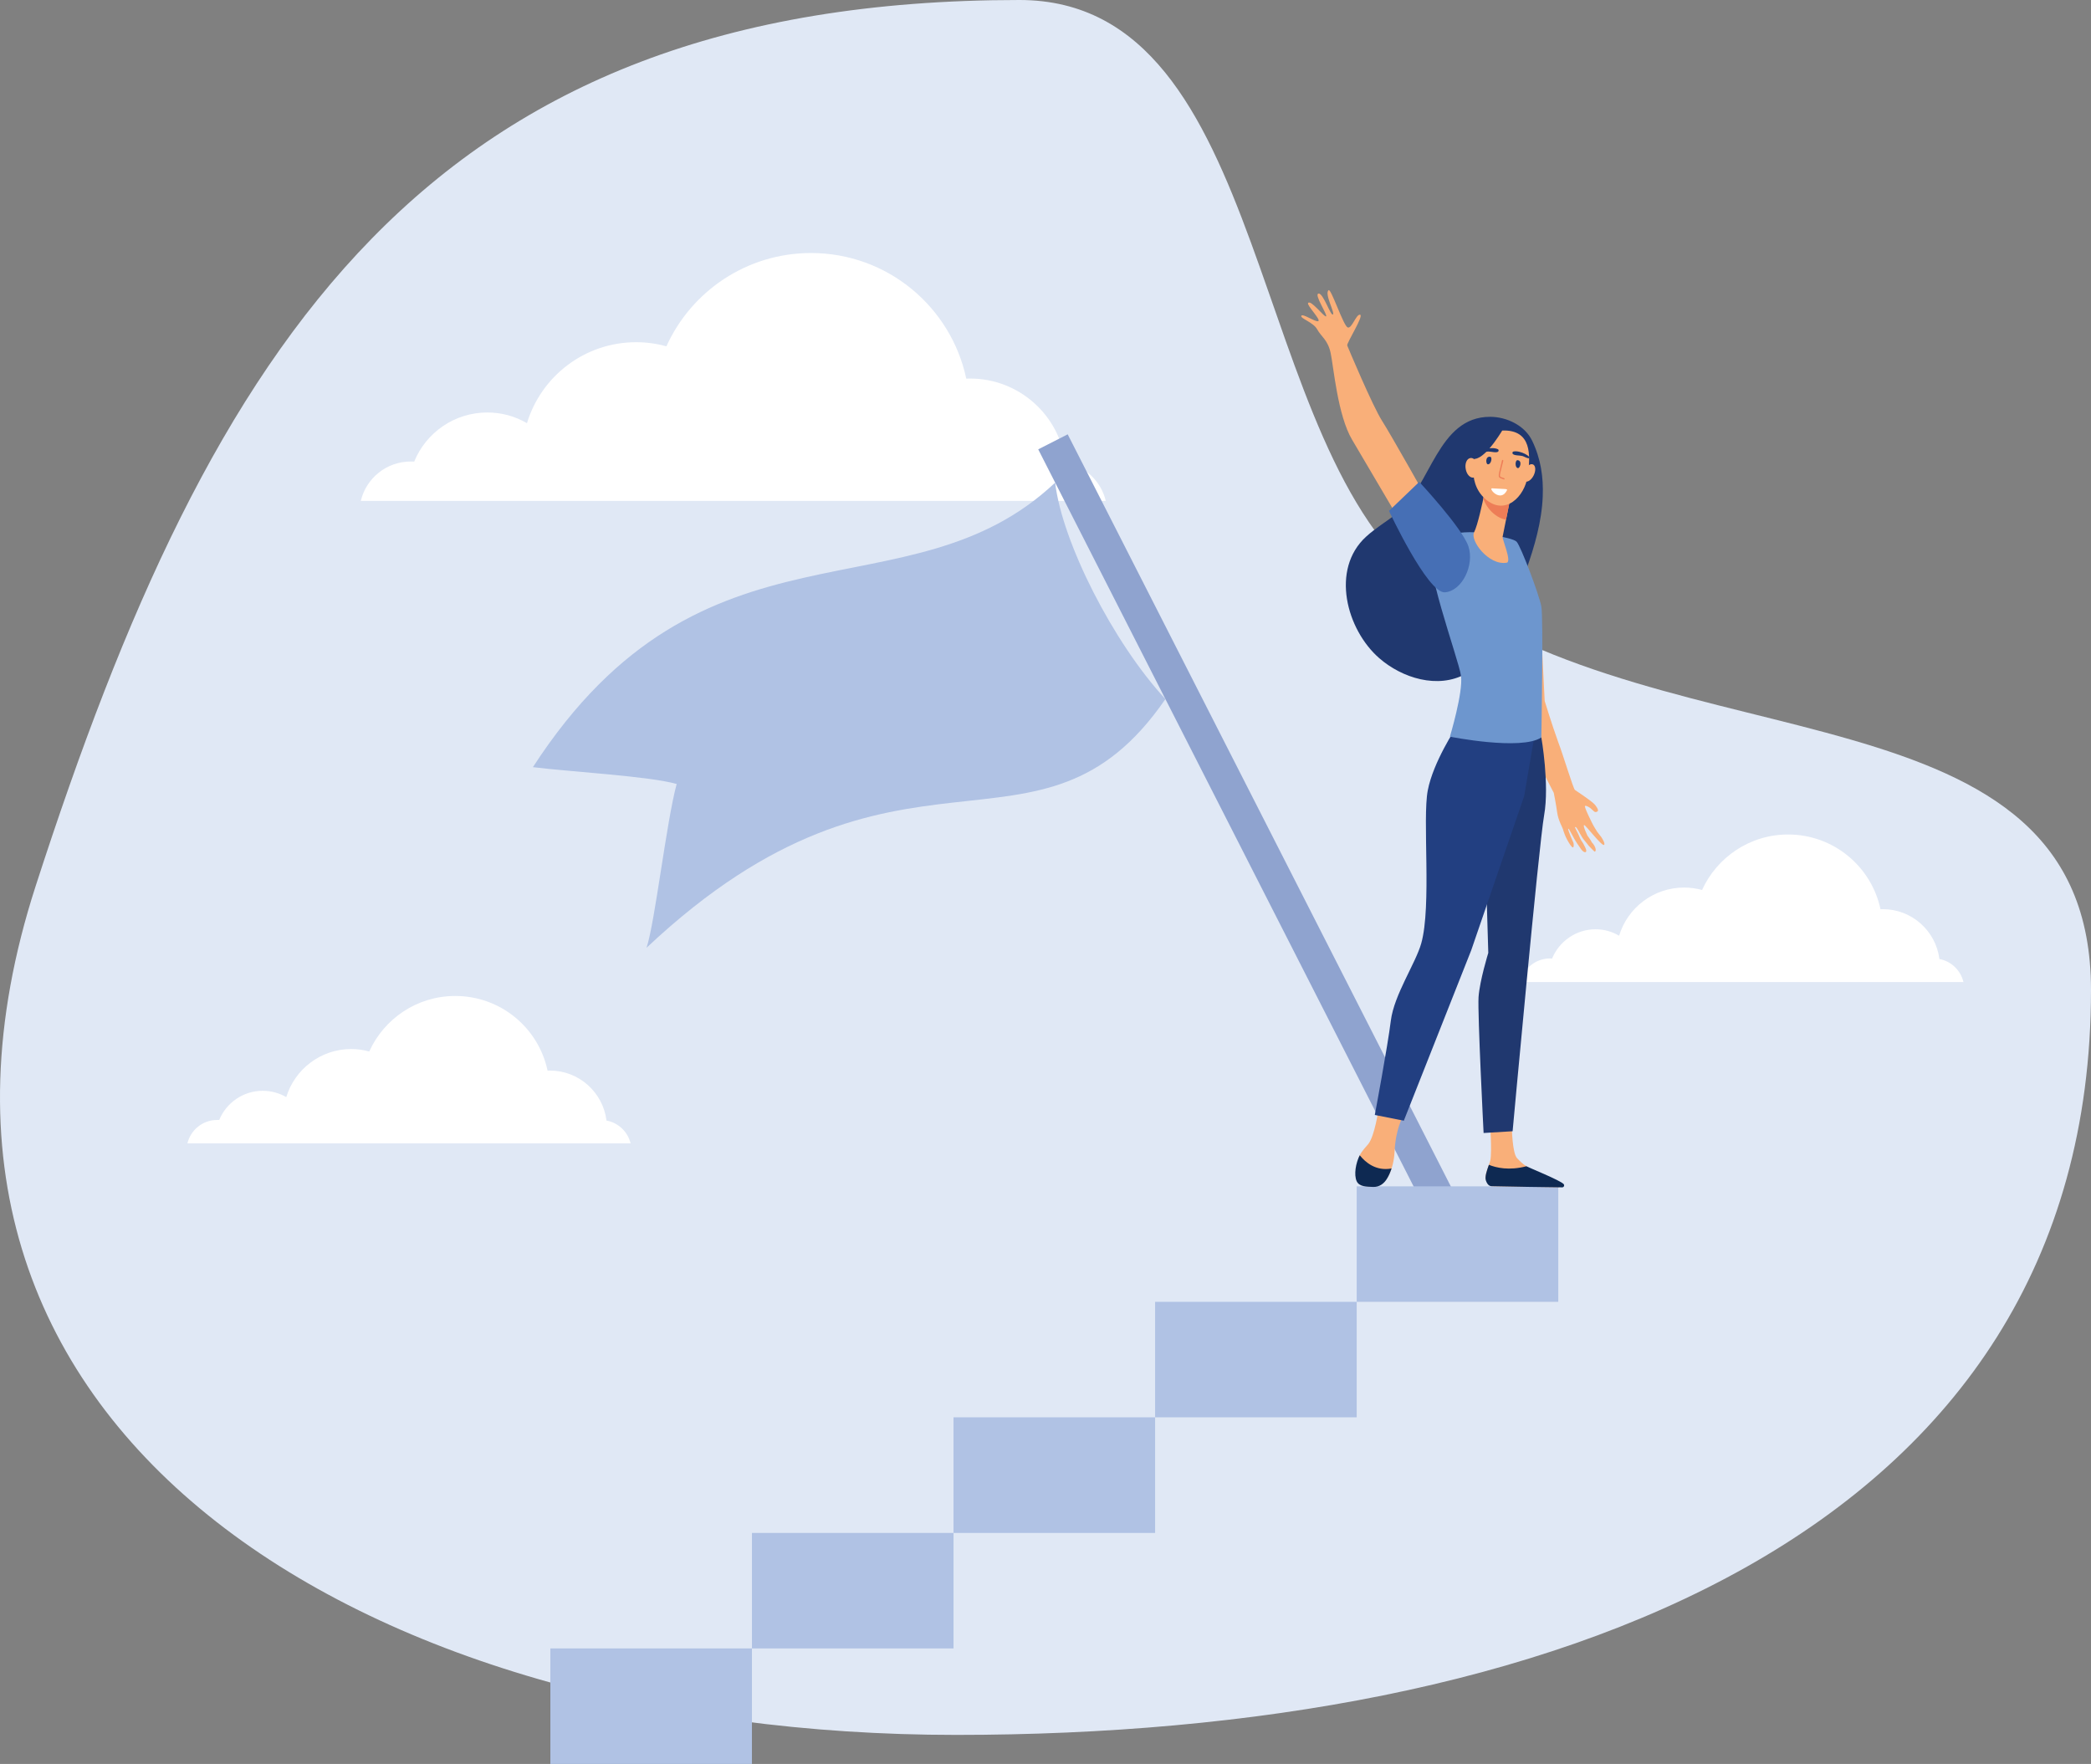 <?xml version="1.0" encoding="UTF-8"?><svg id="a" xmlns="http://www.w3.org/2000/svg" viewBox="0 0 1790.87 1510.71"><rect x="0" y="0" width="1790.87" height="1510.71" fill="#808080" stroke="none"/><path d="M873.14,0c218.15,0,193.24,385.28,350.7,502.7,208.42,155.39,567.03,78.45,567.03,345.15,0,468.31-465.11,638.01-971.95,638.01S-120.4,1226.04,30.47,759.07C181.41,292.02,366.3,0,873.14,0Z" style="fill:#e0e8f5; fill-rule:evenodd;"/><path d="M947.07,429.02H309c4.58-19.39,21.97-33.76,42.8-33.76,1,0,2.01,0,2.95,.06,10.1-24.66,34.33-42.05,62.63-42.05,12.36,0,23.97,3.33,33.95,9.16,12.18-40.17,49.39-69.35,93.51-69.35,8.97,0,17.64,1.25,25.92,3.51,21.34-47.13,68.78-79.89,123.89-79.89,65.33,0,119.87,46.13,132.92,107.57,1.13,0,2.26-.06,3.33-.06,41.86,0,76.44,31.32,81.52,71.8,17.07,3.2,30.69,16.25,34.64,33.01Z" style="fill:#fff; fill-rule:evenodd;"/><polygon points="1220.2 1034.75 1245.49 1021.82 914.44 371.98 889.21 384.84 1220.2 1034.75" style="fill:#8fa3cf; fill-rule:evenodd;"/><path d="M903.7,413.33c5.9,50.9,49.89,137.32,94.45,185.39-108.32,157.34-226.31,7.78-444.4,212.98,7.22-21.72,17.01-108.04,25.79-140.24-23.28-6.72-91.5-10.48-123.13-14.43,146.54-226.18,321.14-124.64,447.28-243.69Z" style="fill:#b0c2e4; fill-rule:evenodd;"/><path d="M540.08,979.27H160.51c2.76-11.55,13.12-20.08,25.48-20.08h1.76c5.96-14.56,20.4-24.98,37.22-24.98,7.41,0,14.31,2.01,20.21,5.4,7.28-23.85,29.43-41.17,55.67-41.17,5.27,0,10.48,.75,15.38,2.13,12.74-28.12,40.92-47.57,73.68-47.57,38.91,0,71.36,27.36,79.08,64.01,.69,0,1.32-.12,2.01-.12,24.92,0,45.44,18.7,48.45,42.8,10.17,1.88,18.26,9.67,20.65,19.58Z" style="fill:#fff; fill-rule:evenodd;"/><path d="M1681.61,841.07h-379.57c2.76-11.55,13.12-20.21,25.48-20.21,.56,0,1.19,.13,1.76,.13,6.03-14.69,20.46-25.11,37.28-25.11,7.34,0,14.25,2.01,20.15,5.52,7.22-23.88,29.43-41.26,55.67-41.26,5.33,0,10.48,.75,15.38,2.07,12.74-27.99,40.92-47.51,73.68-47.51,38.91,0,71.36,27.43,79.14,64.01,.63-.06,1.25-.06,1.95-.06,24.92,0,45.44,18.61,48.51,42.71,10.17,1.88,18.2,9.66,20.59,19.71Z" style="fill:#fff; fill-rule:evenodd;"/><rect x="471.36" y="1411.8" width="172.65" height="98.91" style="fill:#b0c2e4;"/><rect x="644.01" y="1312.89" width="172.65" height="98.91" style="fill:#b0c2e4;"/><rect x="816.66" y="1213.86" width="172.65" height="99.03" style="fill:#b0c2e4;"/><rect x="989.31" y="1114.95" width="172.65" height="98.91" style="fill:#b0c2e4;"/><rect x="1161.96" y="1016.04" width="172.65" height="98.91" style="fill:#b0c2e4;"/><path d="M1224.72,431.85s-33.07-58.99-41.11-71.55c-8.03-12.55-29-62.45-29.75-64.39-.75-1.95,14.43-25.54,11.05-26.36-3.39-.82-7.15,12.43-10.73,10.86-3.64-1.57-14.18-33.51-16.25-31.88-3.89,2.95,5.71,19.77,3.64,20.84s-8.28-18.51-12.3-17.95c-4.08,.57,7.66,17.95,6.53,19.46-1.13,1.57-13.31-14.81-15.5-11.3-1.19,1.88,11.17,14.25,8.79,15.44-2.32,1.13-13.37-6.84-14.56-4.58-1.13,2.32,10.23,5.46,13.62,11.67,3.39,6.28,9.16,8.91,11.55,20.46,2.45,11.48,5.96,53.16,18.26,73.93,12.3,20.77,39.35,66.78,39.35,66.78l27.43-11.42Z" style="fill:#f9af79; fill-rule:evenodd;"/><path d="M1371.32,716.71s-2.7-3.33-3.51-4.52c-.94-1.38-3.45-5.77-3.45-5.77,0,0-8.03-15.69-6.84-16.19,1.19-.5,4.08,1.44,4.96,2.2,.82,.82,1.88,1.63,2.7,2.45,.88,.82,2.13,.82,3.2-.13,1.07-1-1.63-4.83-2.82-6.02-3.64-3.64-15.44-11.3-16.69-12.18-1.44-1.07-10.36-30.81-14.25-40.79h0c-5.9-16.44-11.11-33.7-11.67-35.46l-3.7-74.81-27.99-9.35s2.95,83.16,3.58,87.3c.31,1.95,16.88,39.1,16.88,39.1,9.29,17.76,17.51,33.39,19.02,36.46,0,0,2.07,10.36,2.95,17.01,.94,6.65,4.39,12.36,4.96,14.25,.06,.25,1.63,6.65,6.21,13.31,3.95,5.71,2.82-1.57,2.82-1.57,0,0-5.46-11.99-4.46-12.24,.82-.25,3.39,6.46,7.72,12.87,1.13,1.63,2.26,3.26,3.26,4.71,2.7,3.83,5.84,3.26,3.64-1.26-.75-1.57-2.07-4.21-3.33-5.9-1.26-1.88-1.88-4.02-2.76-5.77-1.76-3.45-3.01-5.9-2.89-5.9,.25,0,.38-.94,1.63,.75,1.51,2.07,3.7,7.09,6.09,9.98,1.38,1.57,4.08,5.08,4.08,5.08,0,0,4.89,5.27,5.27,5.08,2.01-1.13-.44-5.96-2.57-7.91-.75-1.88-3.64-5.59-3.64-5.59,0,0-4.27-8.66-3.01-9.29,1-.5,15.12,18.26,17.07,17.01,1.57-1-2.45-6.9-2.45-6.9Z" style="fill:#f9af79; fill-rule:evenodd;"/><path d="M1321.3,425.13c.69-16.32-1.69-32.45-9.04-47.63-6.28-13.12-21.84-20.52-36.02-20.52-45-.06-50.77,59.43-79.39,82.4-8.79,6.97-18.58,12.68-26.86,20.27-30.56,27.93-16.82,79.58,11.3,104.05,19.52,17.01,50.14,26.67,74.18,13.37,12.55-6.9,22.09-18.45,28.87-31.07,9.6-17.95,15.82-38.6,22.72-57.68,7.22-20.33,13.37-41.48,14.25-63.2Z" style="fill:#20386f; fill-rule:evenodd;"/><path d="M1180.53,950.77s-3.14,21.97-8.6,29c-1.88,2.38-5.21,5.4-7.41,9.79-3.39,6.65-1.51,16.57,1,22.09,1.32,2.76-.06,2.76,2.82,3.77,8.79,2.64,18.08-1.88,21.78-10.29,2.07-4.64,3.89-10.79,4.27-18.7,.94-19.96,7.15-30,7.15-30l-21.02-5.65Z" style="fill:#f9af79; fill-rule:evenodd;"/><path d="M1276.05,960.81s1.95,24.73,.38,32.89c-.88,4.27-5.65,13.05-3.45,17.2,2.2,4.02,4.71,5.02,4.71,5.02l56.36,.88c3.08,.13,1-1.88-1.44-3.77-4.08-2.89-7.34-4.9-20.27-11.17-.88-.38-3.95-2.26-5.02-3.01-2.82-1.63-5.65-4.39-8.1-7.03-4.02-4.52-4.39-26.36-4.39-26.36l-18.76-4.64Z" style="fill:#f9af79; fill-rule:evenodd;"/><path d="M1320.11,631.61s7.09,40.23,2.38,66.59c-4.64,26.36-26.99,270.65-26.99,270.65l-24.85,1.51s-5.21-102.17-4.33-116.36c1-14.18,8.35-37.91,8.35-37.91l-2.45-82.44,31.32-108.2,16.57,6.15Z" style="fill:#20386f; fill-rule:evenodd;"/><path d="M1247.06,623.2s-19.58,29.37-24.22,53.72c-4.71,24.29,3.39,99.1-5.59,131.01-4.83,17.2-23.22,43.93-26.04,66.15-2.76,22.34-13.74,80.83-13.74,80.83l24.85,4.9,57.74-145.98,45.31-131.89,11.61-67.91-69.91,9.16Z" style="fill:#223f81; fill-rule:evenodd;"/><path d="M1262.87,455.88s-25.92-1.63-36.15,9.54c-10.29,11.11,22.72,99.35,24.6,113.53,1.88,14.18-9.54,51.96-9.54,51.96,0,0,60.88,12.18,78.32,.69,0,0,1.88-102.05,0-112.21-1.88-10.1-17.45-51.34-21.15-55.42-3.7-4.08-36.09-8.1-36.09-8.1Z" style="fill:#6d96ce; fill-rule:evenodd;"/><path d="M1271.54,421.3s-.19,.82-.38,2.07c-1.19,6.21-5.65,26.86-8.66,32.51-3.64,6.9,12.43,28.68,27.93,26.05,4.58-.75-3.89-20.08-3.51-22.15,.82-3.89,1.88-9.23,2.95-14.69,.63-3.08,1.26-6.21,1.82-9.16,1.63-8.35,3.01-15.19,3.01-15.19l-23.16,.56Z" style="fill:#f9af79; fill-rule:evenodd;"/><path d="M1271.16,423.38c.19-1.26,.38-2.07,.38-2.07l23.16-.56s-1.38,6.84-3.01,15.19c-.56,2.95-1.19,6.09-1.82,9.1-3.58-.5-7.28-2.26-11.04-5.52-4.08-3.58-6.78-7.84-8.41-12.43,.31-1.51,.56-2.7,.75-3.7Z" style="fill:#ed7d57; fill-rule:evenodd;"/><path d="M1287.1,368.71s-10.92-1.19-17.76,7.59c-6.84,8.85-14.25,36.21,2.82,51.09,16.94,14.81,33.76-2.01,36.27-19.83,2.51-17.82,3.45-39.41-21.34-38.85Z" style="fill:#f9af79; fill-rule:evenodd;"/><path d="M1313.46,407.31c-2.01,3.95-5.46,6.09-7.66,4.9-2.13-1.25-2.26-5.46-.25-9.41,2.07-3.95,5.46-6.15,7.66-4.9,2.13,1.26,2.26,5.46,.25,9.41Z" style="fill:#f9af79; fill-rule:evenodd;"/><path d="M1288.35,365.82s-14.62,25.98-25.04,27.17c-10.48,1.26-11.8,15-11.8,15,0,0,3.7-31.82,14.06-37.91,10.36-6.15,22.78-4.27,22.78-4.27Z" style="fill:#20386f; fill-rule:evenodd;"/><path d="M1191.83,1000.73c-13.56,2.51-22.53-5.4-27.24-11.3-3.45,6.65-5.15,16.69-2.64,22.22,2.26,4.9,8.79,4.64,13.93,4.9,5.4,.25,9.6-2.76,12.3-7.53,1.26-2.13,2.57-4.9,3.64-8.28Z" style="fill:#0e2952; fill-rule:evenodd;"/><path d="M1307.31,998.85c-14.94,3.89-25.92,1.26-32.13-1.25-1.57,4.52-3.7,10.17-2.57,13.43,1.38,4.02,3.33,4.89,5.08,4.89,13.56,.38,49.83,.88,60.25,1,1.44,0,2.2-1.63,1.32-2.76-2.57-3.14-30.88-14.56-31.94-15.31Z" style="fill:#0e2952; fill-rule:evenodd;"/><path d="M1266.01,399.53c.88,4.64-.82,8.85-3.77,9.48-3.01,.63-6.09-2.64-6.9-7.28-.88-4.58,.82-8.85,3.83-9.41,2.95-.63,6.02,2.64,6.84,7.22Z" style="fill:#f9af79; fill-rule:evenodd;"/><path d="M1215.55,412.71s36.65,39.29,42.05,55.1c5.46,15.81-5.27,38.47-20.15,39.48-14.81,.94-47.82-69.73-47.82-69.73l25.92-24.85Z" style="fill:#466fb5; fill-rule:evenodd;"/><path d="M1295.63,388.73c1.32,1.57,5.9,1.19,8.28,1.82,1.19,.31,4.27,2.13,5.4,1.88,3.33-.69-7.09-7.09-13.12-5.71-.82,.19-1.13,1.38-.56,2.01Z" style="fill:#20386f; fill-rule:evenodd;"/><path d="M1282.96,384.78c-5.59-2.82-17.2,1.13-14.06,2.57,1,.5,4.46-.63,5.65-.63,2.45-.06,6.84,1.32,8.47,.13,.69-.5,.69-1.69-.06-2.07Z" style="fill:#20386f; fill-rule:evenodd;"/><path d="M1300.03,400.91c1.76,.25,4.02-6.21-.19-6.78-2.26-.31-2.57,6.4,.19,6.78Z" style="fill:#20386f; fill-rule:evenodd;"/><path d="M1274.23,397.64c-1.76-.25-2.2-7.03,2.01-6.46,2.26,.31,.82,6.84-2.01,6.46Z" style="fill:#20386f; fill-rule:evenodd;"/><path d="M1288.61,410.32c.25-.75-.94-1-1.69-1.25-2.82-1.07-3.14,.38-.13-11.48,.57-2.32,1.13-3.51,.31-3.7-.82-.19-.75,.82-1.38,3.45-3.2,12.87-3.01,11.23,2.2,13.24,.25,.13,.57,0,.69-.25Z" style="fill:#ed7d57; fill-rule:evenodd;"/><path d="M1290.68,419.86c.56-1.25-.82-.94-12.74-1.63-3.45-.19,7.28,12.68,12.74,1.63Z" style="fill:#fff; fill-rule:evenodd;"/></svg>